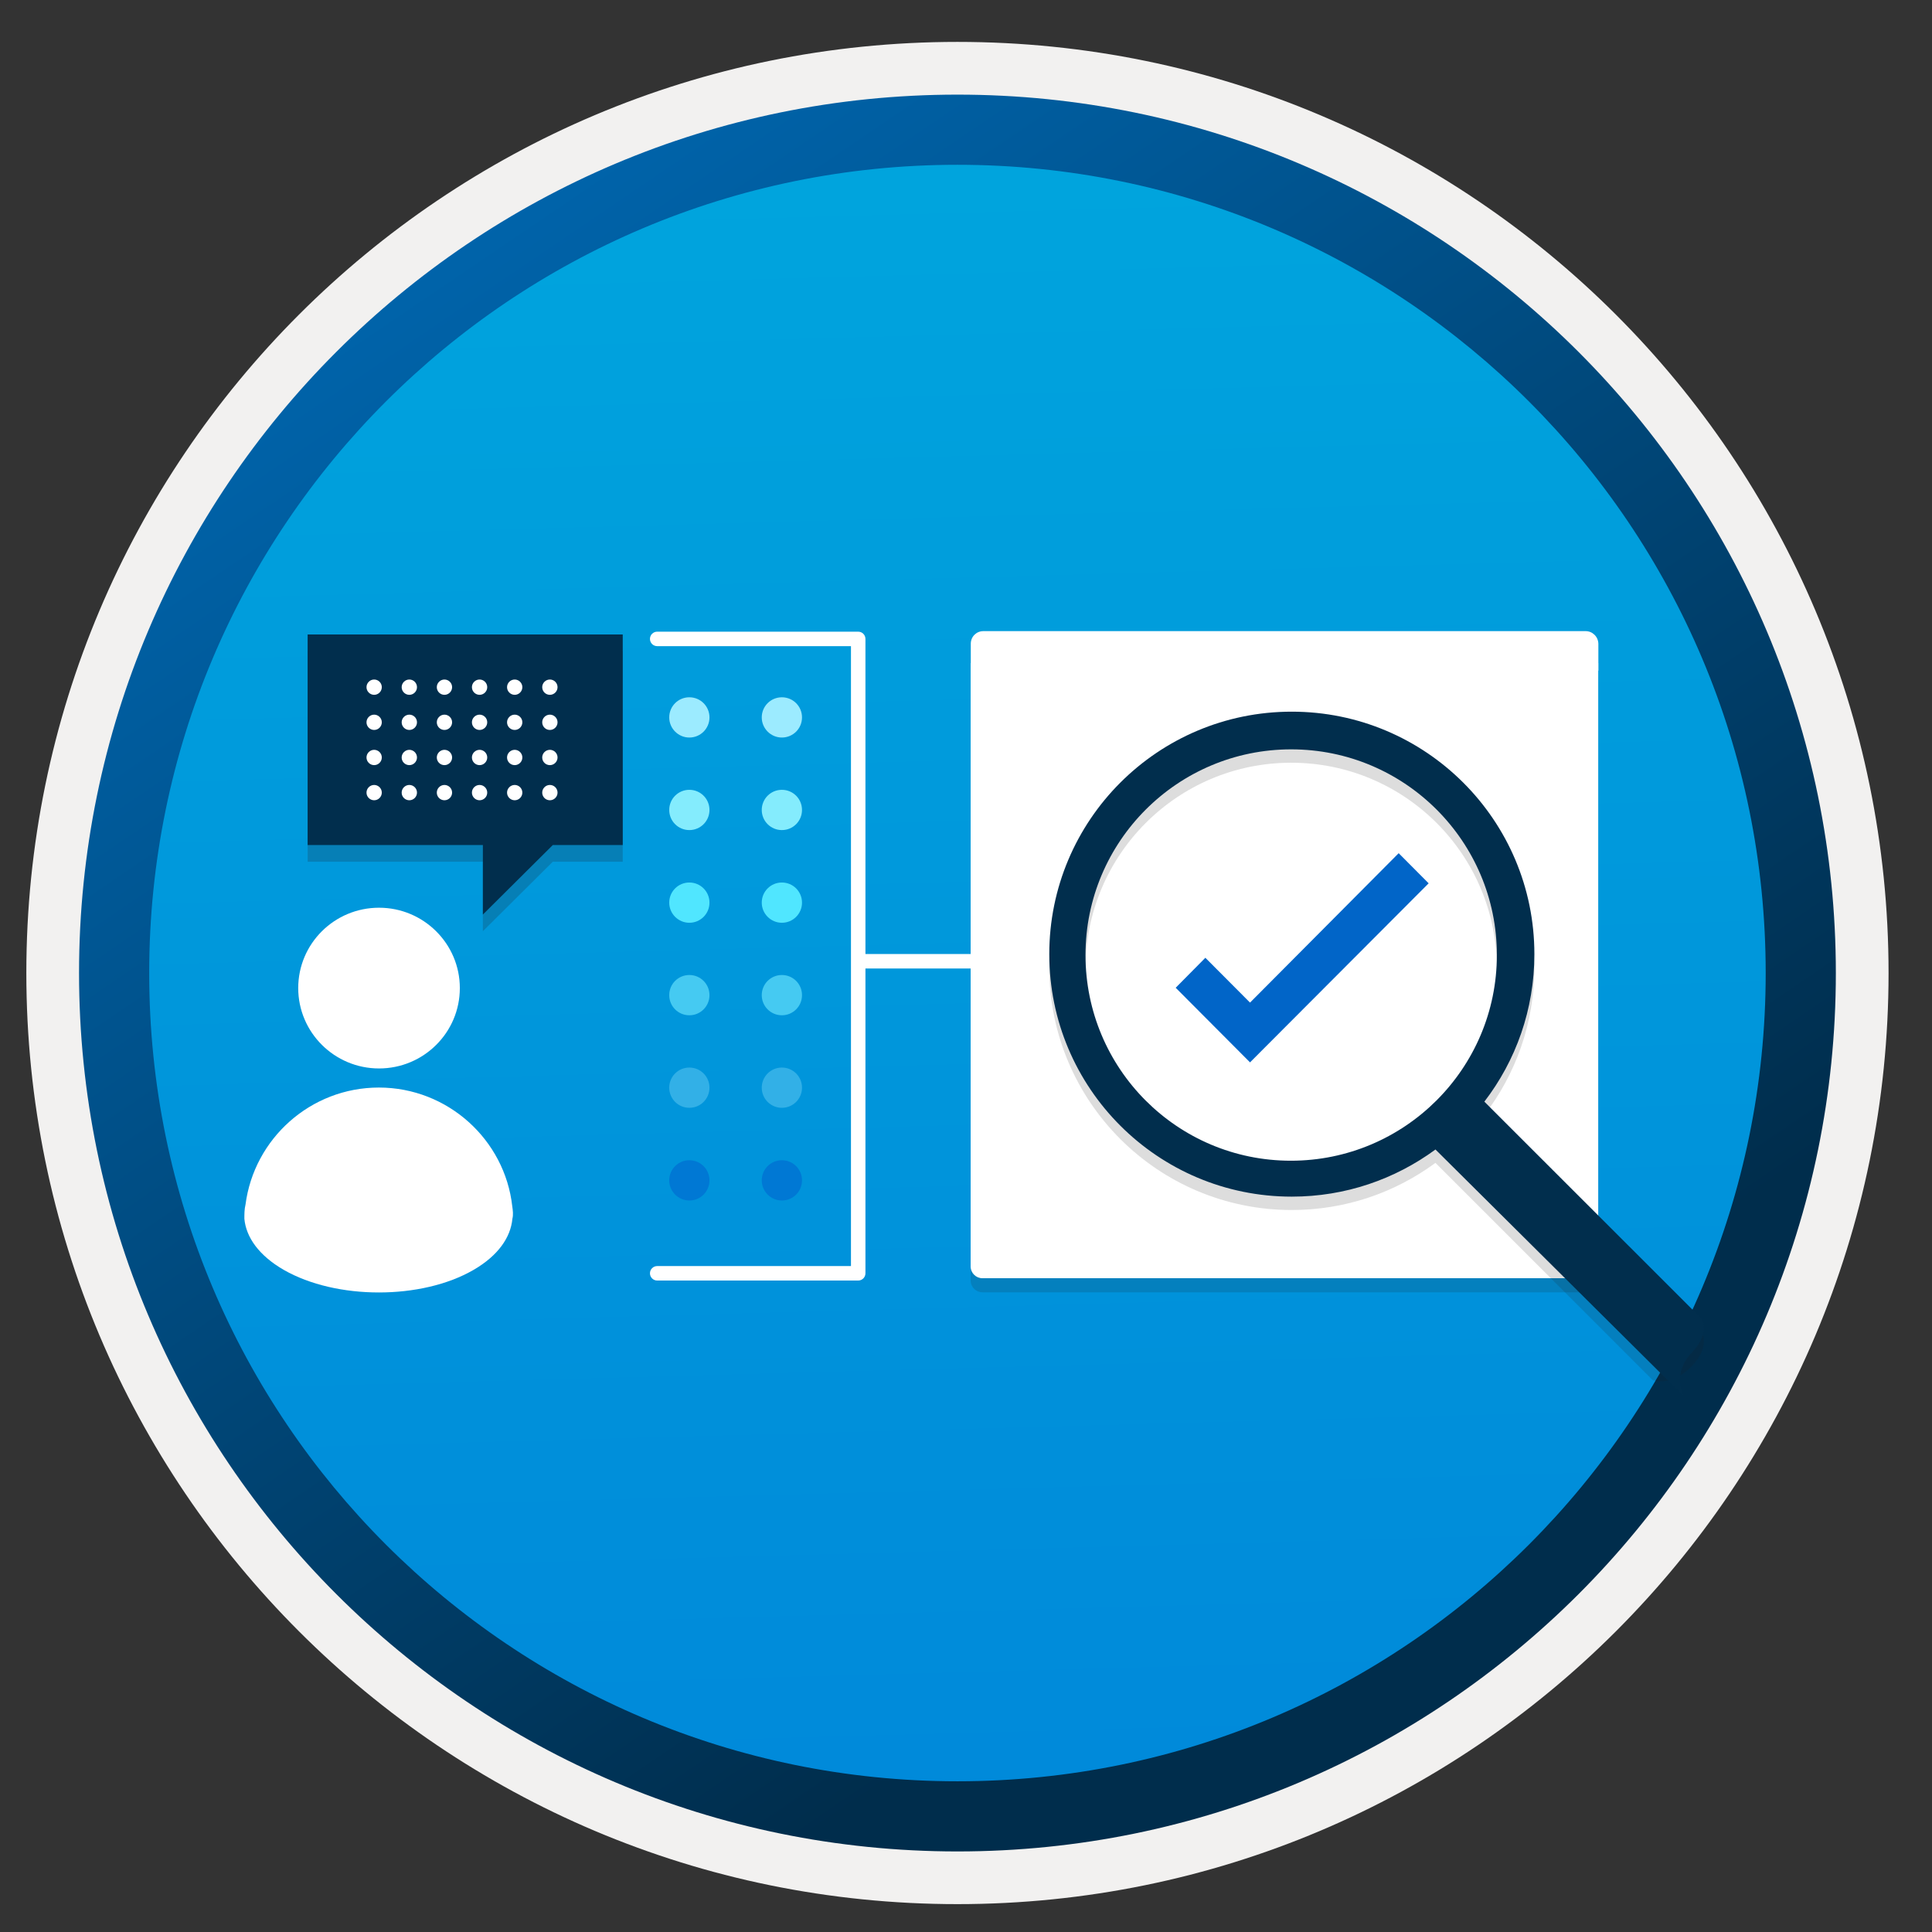 <svg width="103" height="103" viewBox="0 0 103 103" fill="none" xmlns="http://www.w3.org/2000/svg">
<rect x="0" y="0" width="103" height="103" fill="#333333" stroke="none"/>
<path d="M51.044 98.684C25.194 98.684 4.234 77.734 4.234 51.874C4.234 26.015 25.194 5.064 51.044 5.064C76.894 5.064 97.854 26.024 97.854 51.874C97.854 77.725 76.894 98.684 51.044 98.684Z" fill="url(#paint0_linear_314_35712)"/>
<path fill-rule="evenodd" clip-rule="evenodd" d="M96.944 51.874C96.944 77.224 76.394 97.774 51.044 97.774C25.694 97.774 5.144 77.224 5.144 51.874C5.144 26.524 25.694 5.974 51.044 5.974C76.394 5.974 96.944 26.524 96.944 51.874ZM51.044 2.234C78.464 2.234 100.684 24.454 100.684 51.874C100.684 79.294 78.454 101.514 51.044 101.514C23.624 101.514 1.404 79.284 1.404 51.874C1.404 24.454 23.624 2.234 51.044 2.234Z" fill="#F2F1F0"/>
<path fill-rule="evenodd" clip-rule="evenodd" d="M94.134 51.875C94.134 75.675 74.844 94.965 51.044 94.965C27.244 94.965 7.954 75.675 7.954 51.875C7.954 28.075 27.244 8.785 51.044 8.785C74.844 8.785 94.134 28.075 94.134 51.875ZM51.044 5.045C76.904 5.045 97.874 26.015 97.874 51.875C97.874 77.735 76.904 98.705 51.044 98.705C25.184 98.705 4.214 77.735 4.214 51.875C4.214 26.015 25.174 5.045 51.044 5.045Z" fill="url(#paint1_linear_314_35712)"/>
<path opacity="0.2" d="M16.401 34.715V45.94H25.743V49.645L29.471 45.94H33.2V34.715H16.401Z" fill="#1F1D21"/>
<path d="M27.31 64.311C26.916 60.767 23.874 57.98 20.2 57.98C16.556 57.98 13.545 60.706 13.089 64.218C13.028 64.458 13.028 64.736 13.028 64.975C13.12 65.971 13.815 66.943 15.127 67.7C17.922 69.306 22.485 69.306 25.248 67.7C26.553 66.943 27.225 65.971 27.317 64.975C27.372 64.766 27.341 64.519 27.31 64.311Z" fill="white"/>
<path d="M20.207 56.962C22.585 56.962 24.515 55.047 24.515 52.677C24.515 50.315 22.585 48.393 20.207 48.393C17.829 48.393 15.899 50.307 15.899 52.677C15.899 55.039 17.829 56.962 20.207 56.962Z" fill="white"/>
<path d="M16.401 33.826V45.051H25.743V48.757L29.471 45.051H33.2V33.826H16.401Z" fill="#012E4D"/>
<path fill-rule="evenodd" clip-rule="evenodd" d="M45.791 50.861H65.161V51.633H45.791V50.861Z" fill="white"/>
<path fill-rule="evenodd" clip-rule="evenodd" d="M34.651 34.062C34.651 33.849 34.824 33.676 35.037 33.676H45.753C45.966 33.676 46.139 33.849 46.139 34.062V67.883C46.139 68.096 45.966 68.269 45.753 68.269H35.037C34.824 68.269 34.651 68.096 34.651 67.883C34.651 67.67 34.824 67.497 35.037 67.497H45.367V34.448H35.037C34.824 34.448 34.651 34.275 34.651 34.062Z" fill="white"/>
<path d="M36.751 39.32C37.345 39.32 37.824 38.841 37.824 38.247C37.824 37.653 37.345 37.174 36.751 37.174C36.157 37.174 35.678 37.653 35.678 38.247C35.678 38.834 36.157 39.32 36.751 39.32Z" fill="#9CEBFF"/>
<path d="M41.684 39.32C42.279 39.32 42.757 38.841 42.757 38.247C42.757 37.653 42.279 37.174 41.684 37.174C41.09 37.174 40.611 37.653 40.611 38.247C40.611 38.834 41.09 39.32 41.684 39.32Z" fill="#9CEBFF"/>
<path d="M36.751 49.195C37.345 49.195 37.824 48.716 37.824 48.122C37.824 47.528 37.345 47.049 36.751 47.049C36.157 47.049 35.678 47.528 35.678 48.122C35.678 48.709 36.157 49.195 36.751 49.195Z" fill="#50E6FF"/>
<path d="M41.684 49.195C42.279 49.195 42.757 48.716 42.757 48.122C42.757 47.528 42.279 47.049 41.684 47.049C41.09 47.049 40.611 47.528 40.611 48.122C40.611 48.709 41.09 49.195 41.684 49.195Z" fill="#50E6FF"/>
<path d="M36.751 44.254C37.345 44.254 37.824 43.775 37.824 43.181C37.824 42.586 37.345 42.107 36.751 42.107C36.157 42.107 35.678 42.586 35.678 43.181C35.678 43.775 36.157 44.254 36.751 44.254Z" fill="#84ECFD"/>
<path d="M41.684 44.254C42.279 44.254 42.757 43.775 42.757 43.181C42.757 42.586 42.279 42.107 41.684 42.107C41.09 42.107 40.611 42.586 40.611 43.181C40.611 43.775 41.09 44.254 41.684 44.254Z" fill="#84ECFD"/>
<path d="M36.751 54.127C37.345 54.127 37.824 53.648 37.824 53.054C37.824 52.459 37.345 51.98 36.751 51.98C36.157 51.98 35.678 52.459 35.678 53.054C35.678 53.648 36.157 54.127 36.751 54.127Z" fill="#45CAF2"/>
<path d="M41.684 54.127C42.279 54.127 42.757 53.648 42.757 53.054C42.757 52.459 42.279 51.98 41.684 51.98C41.09 51.98 40.611 52.459 40.611 53.054C40.611 53.648 41.09 54.127 41.684 54.127Z" fill="#45CAF2"/>
<path d="M36.751 59.06C37.345 59.06 37.824 58.582 37.824 57.987C37.824 57.393 37.345 56.914 36.751 56.914C36.157 56.914 35.678 57.393 35.678 57.987C35.678 58.582 36.157 59.06 36.751 59.06Z" fill="#32B0E7"/>
<path d="M41.684 59.06C42.279 59.06 42.757 58.582 42.757 57.987C42.757 57.393 42.279 56.914 41.684 56.914C41.09 56.914 40.611 57.393 40.611 57.987C40.611 58.582 41.09 59.06 41.684 59.06Z" fill="#32B0E7"/>
<path d="M36.751 64.002C37.345 64.002 37.824 63.523 37.824 62.929C37.824 62.334 37.345 61.855 36.751 61.855C36.157 61.855 35.678 62.334 35.678 62.929C35.678 63.515 36.157 64.002 36.751 64.002Z" fill="#0078D4"/>
<path d="M41.684 64.002C42.279 64.002 42.757 63.523 42.757 62.929C42.757 62.334 42.279 61.855 41.684 61.855C41.09 61.855 40.611 62.334 40.611 62.929C40.611 63.515 41.09 64.002 41.684 64.002Z" fill="#0078D4"/>
<path opacity="0.15" d="M85.206 36.102H51.747V68.263C51.747 68.618 52.032 68.896 52.38 68.896H84.572C84.928 68.896 85.206 68.611 85.206 68.263V36.102Z" fill="#1F1D20"/>
<path d="M85.206 35.352H51.747V67.513C51.747 67.868 52.032 68.146 52.38 68.146H84.572C84.928 68.146 85.206 67.861 85.206 67.513V35.352Z" fill="white"/>
<path d="M84.534 33.647H52.426C52.048 33.647 51.755 33.948 51.755 34.318V35.754H85.213V34.318C85.205 33.948 84.904 33.647 84.534 33.647Z" fill="white"/>
<path d="M68.945 62.571C75.468 62.571 80.756 57.283 80.756 50.76C80.756 44.237 75.468 38.949 68.945 38.949C62.422 38.949 57.134 44.237 57.134 50.76C57.134 57.283 62.422 62.571 68.945 62.571Z" fill="white"/>
<path opacity="0.15" d="M90.697 71L79.135 59.445C80.81 57.266 81.802 54.536 81.802 51.582C81.802 44.439 76.002 38.654 68.867 38.654C61.733 38.654 55.94 44.439 55.94 51.582C55.94 58.724 61.725 64.509 68.867 64.509C71.737 64.509 74.373 63.578 76.529 61.996L88.107 73.574C88.107 73.574 89.115 73.97 90.178 72.845C91.248 71.737 90.697 71 90.697 71ZM57.871 51.628C57.871 45.572 62.78 40.663 68.836 40.663C74.893 40.663 79.802 45.572 79.802 51.628C79.802 57.685 74.877 62.593 68.821 62.593C62.764 62.593 57.871 57.685 57.871 51.628Z" fill="#1F1D20"/>
<path d="M74.567 45.486L66.642 53.451L64.261 51.062L62.679 52.66L66.642 56.638L76.165 47.092L74.567 45.486Z" fill="#0165C8"/>
<path d="M57.871 50.915C57.871 44.859 62.78 39.95 68.836 39.95C74.893 39.95 79.802 44.859 79.802 50.915C79.802 56.972 74.877 61.881 68.821 61.881C62.764 61.881 57.871 56.972 57.871 50.915ZM90.697 70.287L79.135 58.732C80.81 56.553 81.802 53.823 81.802 50.869C81.802 43.727 76.01 37.941 68.867 37.941C61.725 37.941 55.94 43.727 55.94 50.869C55.94 58.011 61.725 63.796 68.867 63.796C71.737 63.796 74.373 62.865 76.529 61.283L89.755 74.423C89.755 74.423 89.115 73.257 90.178 72.132C91.248 71.024 90.697 70.287 90.697 70.287Z" fill="#012E4D"/>
<path d="M19.947 37.043C20.171 37.043 20.355 36.859 20.355 36.635C20.355 36.411 20.171 36.227 19.947 36.227C19.723 36.227 19.539 36.411 19.539 36.635C19.539 36.859 19.723 37.043 19.947 37.043Z" fill="white"/>
<path d="M21.823 37.043C22.047 37.043 22.231 36.859 22.231 36.635C22.231 36.411 22.047 36.227 21.823 36.227C21.599 36.227 21.414 36.411 21.414 36.635C21.414 36.859 21.596 37.043 21.823 37.043Z" fill="white"/>
<path d="M23.695 37.043C23.919 37.043 24.103 36.859 24.103 36.635C24.103 36.411 23.919 36.227 23.695 36.227C23.471 36.227 23.287 36.411 23.287 36.635C23.287 36.859 23.468 37.043 23.695 37.043Z" fill="white"/>
<path d="M25.568 37.043C25.792 37.043 25.976 36.859 25.976 36.635C25.976 36.411 25.792 36.227 25.568 36.227C25.343 36.227 25.159 36.411 25.159 36.635C25.159 36.859 25.343 37.043 25.568 37.043Z" fill="white"/>
<path d="M27.44 37.043C27.664 37.043 27.848 36.859 27.848 36.635C27.848 36.411 27.664 36.227 27.44 36.227C27.216 36.227 27.032 36.411 27.032 36.635C27.032 36.859 27.216 37.043 27.44 37.043Z" fill="white"/>
<path d="M29.316 37.043C29.54 37.043 29.724 36.859 29.724 36.635C29.724 36.411 29.54 36.227 29.316 36.227C29.091 36.227 28.907 36.411 28.907 36.635C28.907 36.859 29.088 37.043 29.316 37.043Z" fill="white"/>
<path d="M19.947 40.791C20.171 40.791 20.355 40.607 20.355 40.383C20.355 40.159 20.171 39.975 19.947 39.975C19.723 39.975 19.539 40.159 19.539 40.383C19.539 40.607 19.723 40.791 19.947 40.791Z" fill="white"/>
<path d="M21.823 40.791C22.047 40.791 22.231 40.607 22.231 40.383C22.231 40.159 22.047 39.975 21.823 39.975C21.599 39.975 21.414 40.159 21.414 40.383C21.411 40.607 21.596 40.791 21.823 40.791Z" fill="white"/>
<path d="M23.695 40.791C23.919 40.791 24.103 40.607 24.103 40.383C24.103 40.159 23.919 39.975 23.695 39.975C23.471 39.975 23.287 40.159 23.287 40.383C23.287 40.607 23.468 40.791 23.695 40.791Z" fill="white"/>
<path d="M25.568 40.791C25.792 40.791 25.976 40.607 25.976 40.383C25.976 40.159 25.792 39.975 25.568 39.975C25.343 39.975 25.159 40.159 25.159 40.383C25.159 40.607 25.343 40.791 25.568 40.791Z" fill="white"/>
<path d="M27.44 40.791C27.664 40.791 27.848 40.607 27.848 40.383C27.848 40.159 27.664 39.975 27.44 39.975C27.216 39.975 27.032 40.159 27.032 40.383C27.032 40.607 27.216 40.791 27.44 40.791Z" fill="white"/>
<path d="M29.316 40.791C29.54 40.791 29.724 40.607 29.724 40.383C29.724 40.159 29.54 39.975 29.316 39.975C29.091 39.975 28.907 40.159 28.907 40.383C28.907 40.607 29.088 40.791 29.316 40.791Z" fill="white"/>
<path d="M19.947 38.916C20.171 38.916 20.355 38.732 20.355 38.508C20.355 38.284 20.171 38.1 19.947 38.1C19.723 38.1 19.539 38.284 19.539 38.508C19.539 38.732 19.723 38.916 19.947 38.916Z" fill="white"/>
<path d="M21.823 38.916C22.047 38.916 22.231 38.732 22.231 38.508C22.231 38.284 22.047 38.1 21.823 38.1C21.599 38.1 21.414 38.284 21.414 38.508C21.414 38.732 21.596 38.916 21.823 38.916Z" fill="white"/>
<path d="M23.695 38.916C23.919 38.916 24.103 38.732 24.103 38.508C24.103 38.284 23.919 38.1 23.695 38.1C23.471 38.1 23.287 38.284 23.287 38.508C23.287 38.732 23.468 38.916 23.695 38.916Z" fill="white"/>
<path d="M25.568 38.916C25.792 38.916 25.976 38.732 25.976 38.508C25.976 38.284 25.792 38.1 25.568 38.1C25.343 38.1 25.159 38.284 25.159 38.508C25.159 38.732 25.343 38.916 25.568 38.916Z" fill="white"/>
<path d="M27.44 38.916C27.664 38.916 27.848 38.732 27.848 38.508C27.848 38.284 27.664 38.1 27.44 38.1C27.216 38.1 27.032 38.284 27.032 38.508C27.032 38.732 27.216 38.916 27.44 38.916Z" fill="white"/>
<path d="M29.316 38.916C29.54 38.916 29.724 38.732 29.724 38.508C29.724 38.284 29.54 38.1 29.316 38.1C29.091 38.1 28.907 38.284 28.907 38.508C28.907 38.732 29.088 38.916 29.316 38.916Z" fill="white"/>
<path d="M19.947 42.664C20.171 42.664 20.355 42.48 20.355 42.256C20.355 42.032 20.171 41.848 19.947 41.848C19.723 41.848 19.539 42.032 19.539 42.256C19.539 42.48 19.723 42.664 19.947 42.664Z" fill="white"/>
<path d="M21.823 42.664C22.047 42.664 22.231 42.48 22.231 42.256C22.231 42.032 22.047 41.848 21.823 41.848C21.599 41.848 21.414 42.032 21.414 42.256C21.411 42.48 21.596 42.664 21.823 42.664Z" fill="white"/>
<path d="M23.695 42.664C23.919 42.664 24.103 42.48 24.103 42.256C24.103 42.032 23.919 41.848 23.695 41.848C23.471 41.848 23.287 42.032 23.287 42.256C23.287 42.48 23.468 42.664 23.695 42.664Z" fill="white"/>
<path d="M25.568 42.664C25.792 42.664 25.976 42.48 25.976 42.256C25.976 42.032 25.792 41.848 25.568 41.848C25.343 41.848 25.159 42.032 25.159 42.256C25.159 42.48 25.343 42.664 25.568 42.664Z" fill="white"/>
<path d="M27.44 42.664C27.664 42.664 27.848 42.48 27.848 42.256C27.848 42.032 27.664 41.848 27.44 41.848C27.216 41.848 27.032 42.032 27.032 42.256C27.032 42.48 27.216 42.664 27.44 42.664Z" fill="white"/>
<path d="M29.316 42.664C29.54 42.664 29.724 42.48 29.724 42.256C29.724 42.032 29.54 41.848 29.316 41.848C29.091 41.848 28.907 42.032 28.907 42.256C28.907 42.48 29.088 42.664 29.316 42.664Z" fill="white"/>
<defs>
<linearGradient id="paint0_linear_314_35712" x1="49.27" y1="-12.915" x2="53.252" y2="132.855" gradientUnits="userSpaceOnUse">
<stop stop-color="#00ABDE"/>
<stop offset="1" stop-color="#007ED8"/>
</linearGradient>
<linearGradient id="paint1_linear_314_35712" x1="2.475" y1="-19.748" x2="98.002" y2="121.134" gradientUnits="userSpaceOnUse">
<stop stop-color="#007ED8"/>
<stop offset="0.707" stop-color="#002D4C"/>
</linearGradient>
</defs>
</svg>
